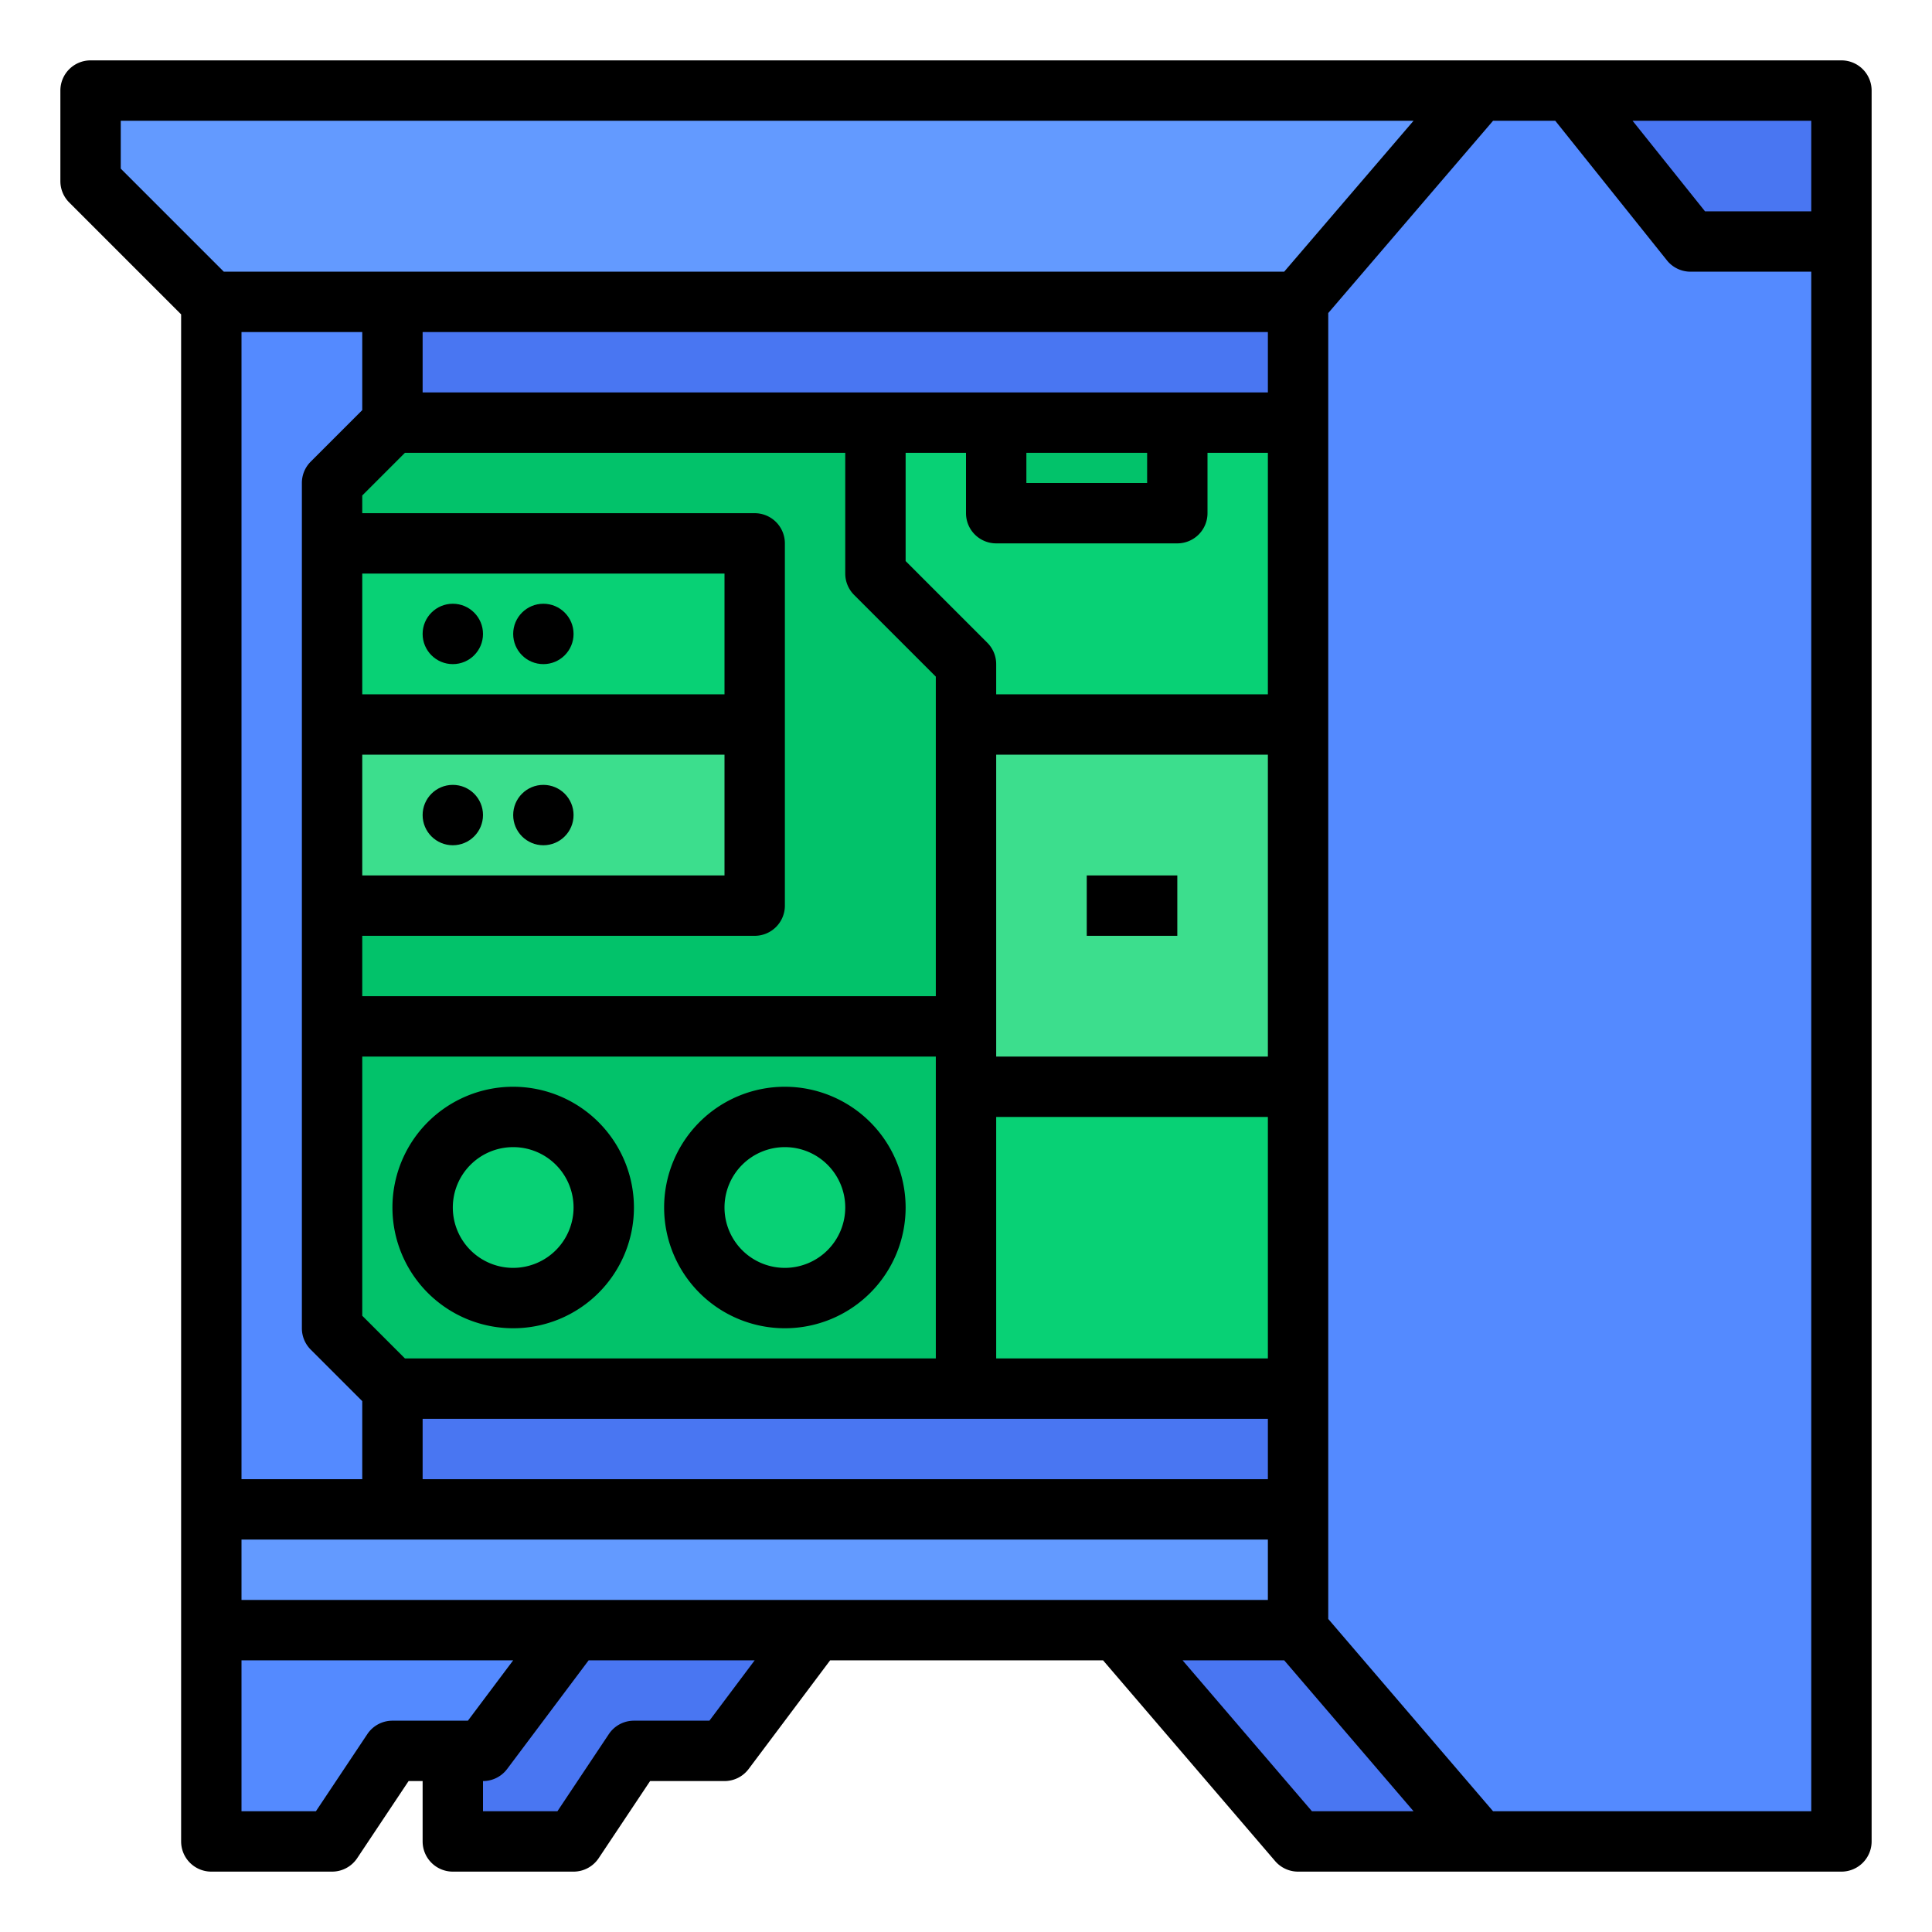 <svg height="512" viewBox="0 0 512 512" width="512" xmlns="http://www.w3.org/2000/svg"><g id="filled_outline" data-name="filled outline"><path d="m232 112v40l24 24v16h88v-80z" fill="#08d175"/><path d="m232 112v40l24 24v192h-168v-256z" fill="#02c26a"/><path d="m392 488h-48l-48-56h96z" fill="#4976f2"/><path d="m216 432-24 32h-24l-16 24h-32v-56z" fill="#4976f2"/><path d="m24 24v24l32 32h288l48-56z" fill="#639aff"/><path d="m56 80v320h48v-32l-16-16v-224l16-16v-32z" fill="#548aff"/><path d="m56 400h288v32h-288z" fill="#639aff"/><path d="m56 432v56h32l16-24h24l24-32z" fill="#548aff"/><path d="m392 24-48 56v352l48 56h96v-464z" fill="#548aff"/><path d="m264 112h48v24h-48z" fill="#02c26a"/><path d="m256 192h88v96h-88z" fill="#3cde8d"/><g fill="#08d175"><path d="m256 288h88v80h-88z"/><circle cx="136" cy="320" r="24"/><circle cx="208" cy="320" r="24"/><path d="m88 144h112v48h-112z"/></g><path d="m88 192h112v48h-112z" fill="#3cde8d"/><path d="m488 64h-40l-32-40h72z" fill="#4976f2"/><path d="m104 368h240v32h-240z" fill="#4976f2"/><path d="m104 80h240v32h-240z" fill="#4976f2"/><path d="m488 16h-464a8 8 0 0 0 -8 8v24a8 8 0 0 0 2.343 5.657l29.657 29.657v404.686a8 8 0 0 0 8 8h32a7.999 7.999 0 0 0 6.656-3.562l13.625-20.438h3.719v16a8 8 0 0 0 8 8h32a7.999 7.999 0 0 0 6.656-3.562l13.625-20.438h19.719a8.002 8.002 0 0 0 6.4-3.2l21.6-28.8h72.32l45.605 53.207a8.003 8.003 0 0 0 6.074 2.793h144a8 8 0 0 0 8-8v-464a8 8 0 0 0 -8-8zm-8 40h-28.155l-19.2-24h47.355zm-144 368h-272v-16h272zm-272-336h32v20.686l-13.657 13.657a8 8 0 0 0 -2.343 5.657v224a8 8 0 0 0 2.343 5.657l13.657 13.657v20.686h-32zm162.343 69.657 21.657 21.657v84.687h-152v-16h104a8 8 0 0 0 8-8v-96a8 8 0 0 0 -8-8h-104v-4.686l11.314-11.314h116.686v32a8 8 0 0 0 2.343 5.657zm-119.029 202.343-11.314-11.314v-68.686h152v80zm-11.314-160h96v32h-96zm96-16h-96v-32h96zm144 208h-224v-16h224zm0-32h-72v-64h72zm0-80h-72v-80h72zm0-96h-72v-8a8 8 0 0 0 -2.343-5.657l-21.657-21.657v-28.687h16v16a8 8 0 0 0 8 8h48a8 8 0 0 0 8-8v-16h16zm-64-64h32v8h-32zm64-16h-224v-16h224zm-304-72h342.606l-34.286 40h-281.007l-27.313-27.314zm72 424a7.999 7.999 0 0 0 -6.656 3.562l-13.625 20.438h-19.719v-40h72l-12 16zm84 0h-20a7.999 7.999 0 0 0 -6.656 3.562l-13.625 20.438h-19.719v-8a8.002 8.002 0 0 0 6.4-3.2l21.6-28.8h44zm125.394-16h26.926l34.286 40h-26.926zm82.286 40-43.68-50.959v-346.081l43.68-50.96h16.475l29.598 36.998a8 8 0 0 0 6.247 3.002h32v408z"/><path d="m288 232h24v16h-24z"/><path d="m136 288a32 32 0 1 0 32 32 32.036 32.036 0 0 0 -32-32zm0 48a16 16 0 1 1 16-16 16.018 16.018 0 0 1 -16 16z"/><path d="m208 288a32 32 0 1 0 32 32 32.036 32.036 0 0 0 -32-32zm0 48a16 16 0 1 1 16-16 16.018 16.018 0 0 1 -16 16z"/><circle cx="120" cy="168" r="8"/><circle cx="144" cy="168" r="8"/><circle cx="120" cy="216" r="8"/><circle cx="144" cy="216" r="8"/></g></svg>